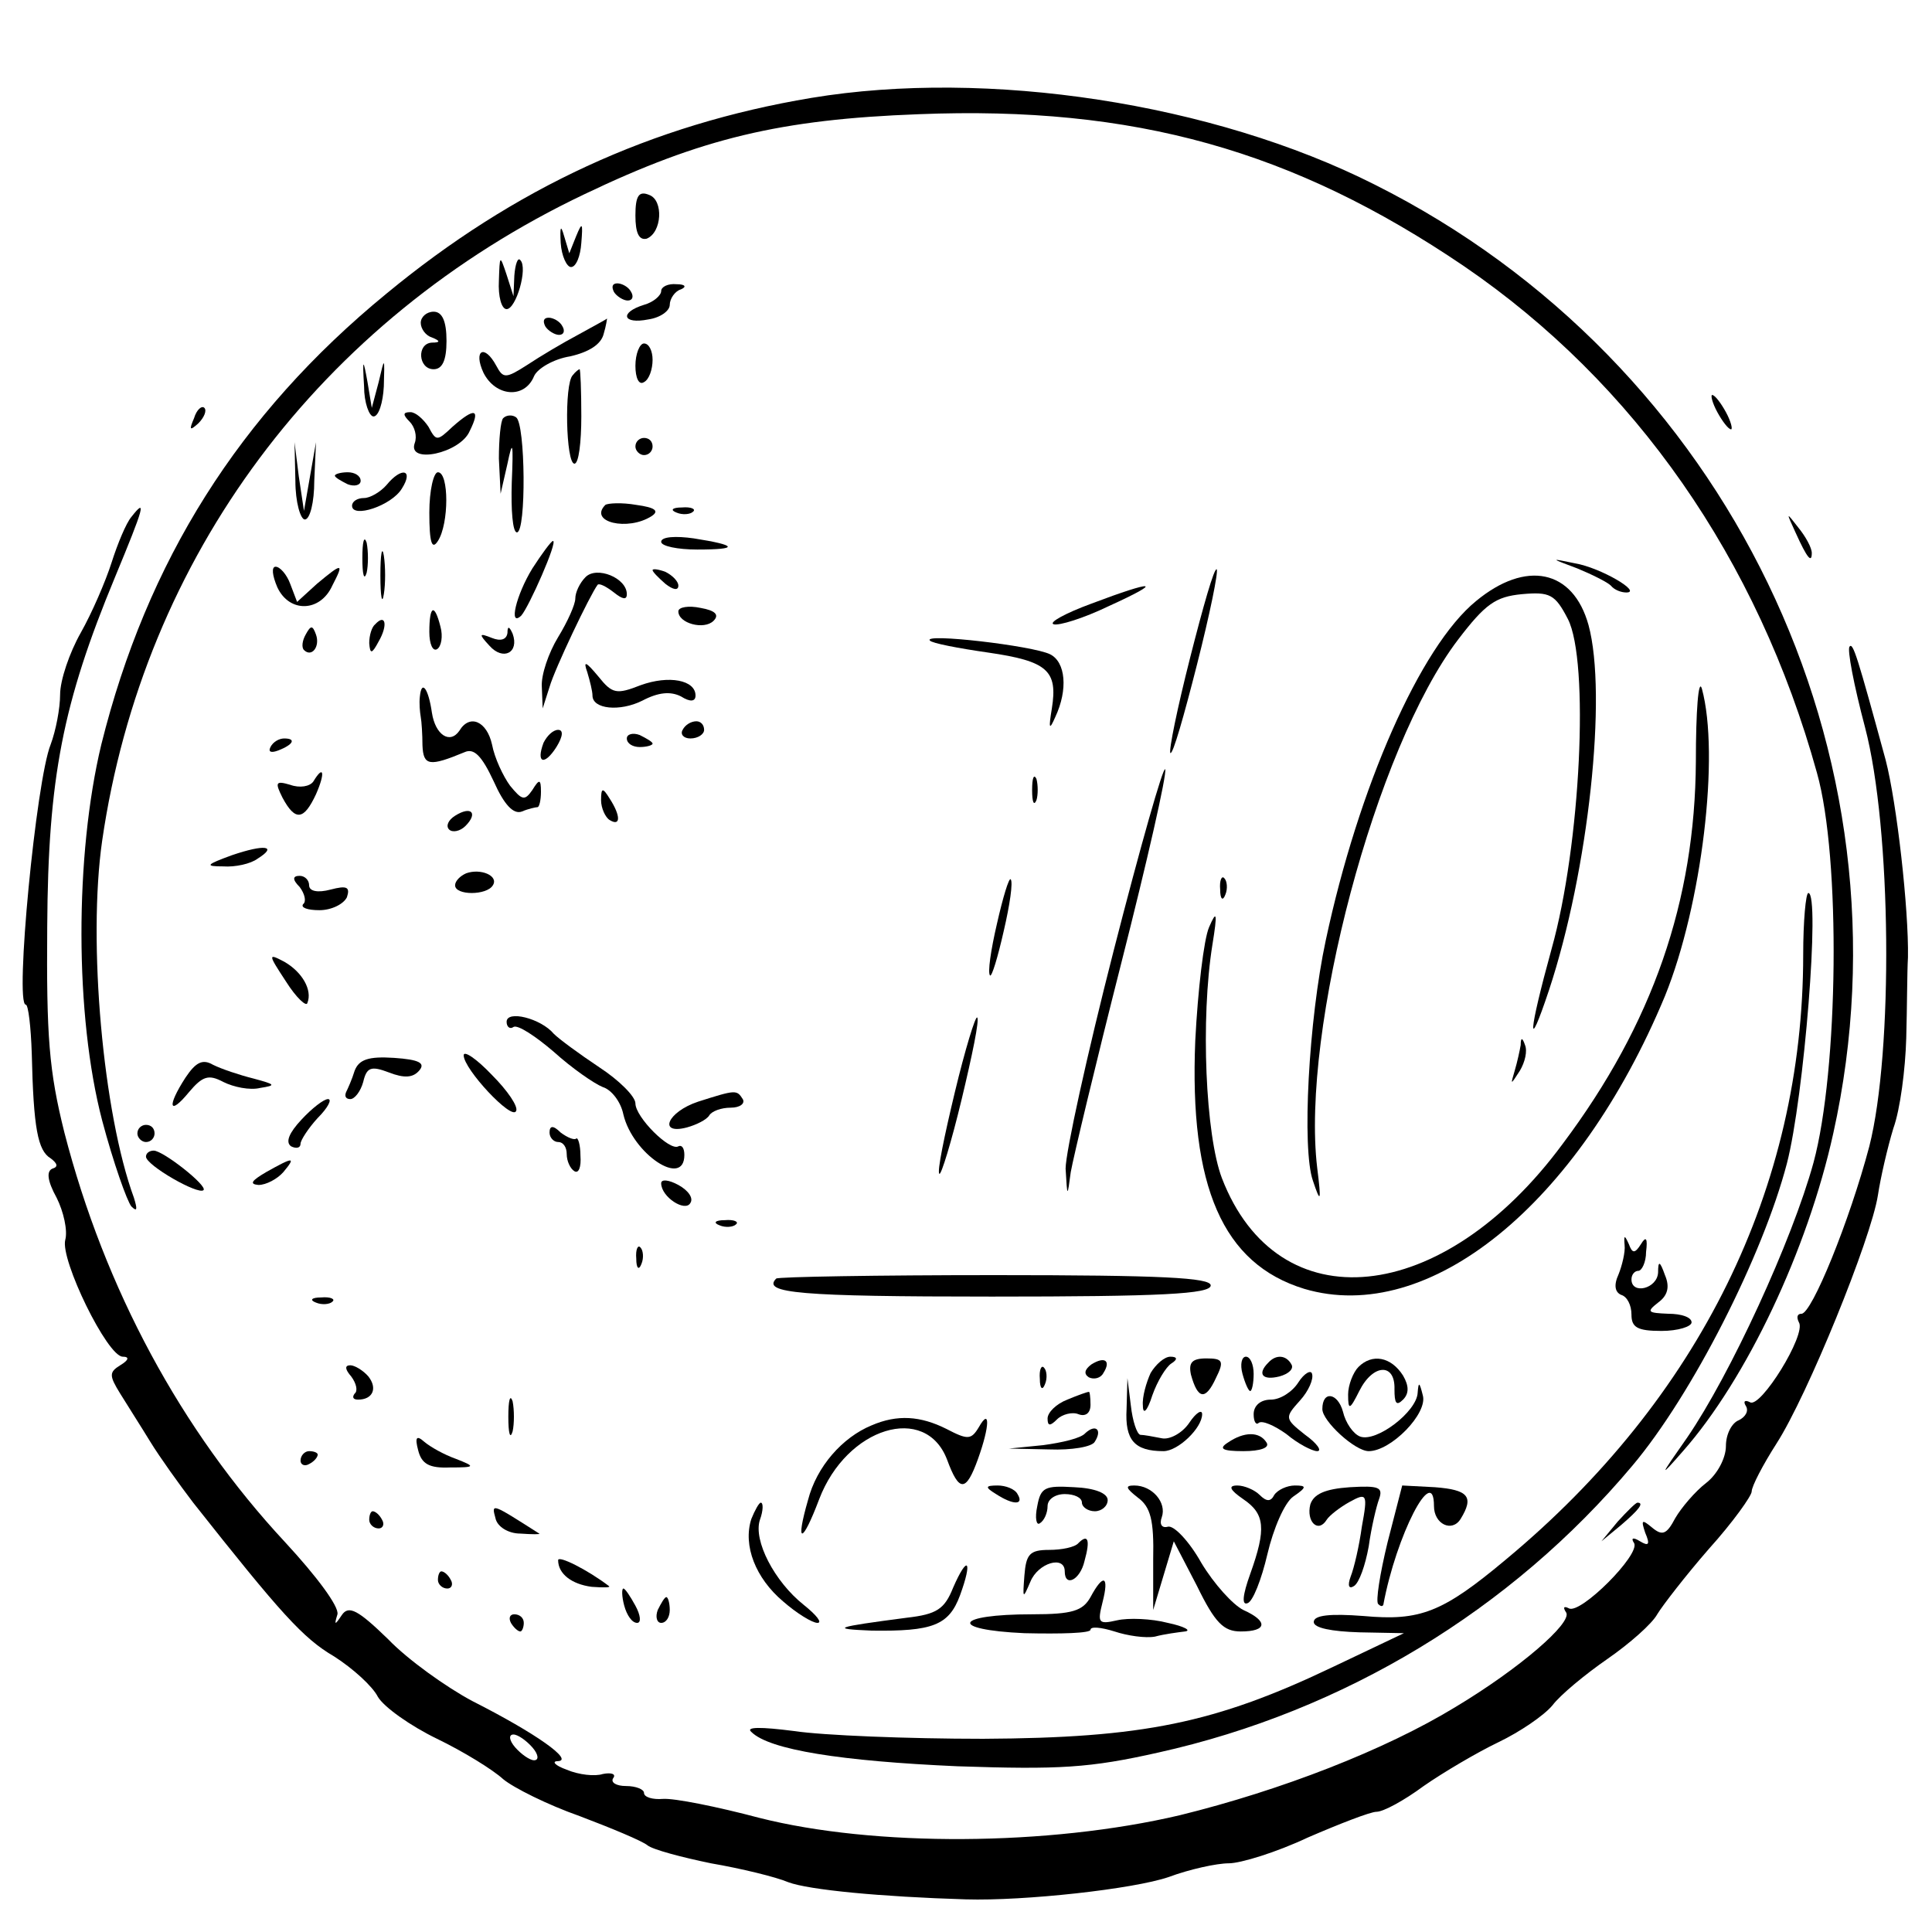 <?xml version="1.0" standalone="no"?>
<!DOCTYPE svg PUBLIC "-//W3C//DTD SVG 20010904//EN"
 "http://www.w3.org/TR/2001/REC-SVG-20010904/DTD/svg10.dtd">
<svg version="1.0" xmlns="http://www.w3.org/2000/svg"
 width="225pt" height="225pt" viewBox="0 0 225 225"
 preserveAspectRatio="xMidYMid meet">

<g transform="translate(0,225) scale(0.1,-0.1)"
fill="#000000" stroke="none">
<path d="M945 2136 c-186 -31 -346 -105 -495 -228 -172 -141 -279 -312 -332
-525 -31 -129 -31 -316 1 -438 13 -49 29 -94 34 -100 7 -7 7 -3 3 10 -36 98
-54 298 -37 416 48 330 253 606 562 753 136 65 228 87 389 93 251 10 436 -42
635 -177 199 -136 342 -341 411 -590 28 -99 25 -347 -4 -454 -25 -91 -97 -247
-147 -320 -33 -47 -33 -48 -5 -16 74 84 145 234 175 370 98 441 -123 899 -534
1105 -188 95 -451 135 -656 101z"/>
<path d="M740 1999 c0 -20 4 -29 13 -27 18 7 20 45 3 51 -12 5 -16 -1 -16 -24z"/>
<path d="M653 1967 c1 -15 7 -28 12 -28 6 0 11 13 12 28 2 24 1 25 -6 8 l-8
-20 -6 20 c-4 14 -5 11 -4 -8z"/>
<path d="M581 1923 c-1 -18 3 -33 9 -33 11 0 25 48 16 57 -3 4 -6 -5 -7 -18
l-1 -24 -8 25 c-8 24 -8 23 -9 -7z"/>
<path d="M715 1910 c3 -5 11 -10 16 -10 6 0 7 5 4 10 -3 6 -11 10 -16 10 -6 0
-7 -4 -4 -10z"/>
<path d="M770 1911 c0 -5 -9 -13 -20 -16 -29 -9 -25 -23 5 -17 14 2 25 10 25
17 0 7 6 16 13 18 7 3 5 6 -5 6 -10 1 -18 -3 -18 -8z"/>
<path d="M490 1874 c0 -7 6 -15 13 -17 10 -4 10 -6 0 -6 -18 -1 -16 -31 2 -31
10 0 15 10 15 33 0 23 -5 34 -15 34 -8 0 -15 -6 -15 -13z"/>
<path d="M635 1870 c3 -5 11 -10 16 -10 6 0 7 5 4 10 -3 6 -11 10 -16 10 -6 0
-7 -4 -4 -10z"/>
<path d="M673 1860 c-17 -9 -44 -25 -59 -35 -25 -16 -28 -16 -36 -1 -14 26
-27 18 -15 -8 14 -28 48 -31 59 -4 4 9 23 20 42 23 22 5 36 14 39 26 3 10 4
18 4 18 -1 -1 -16 -9 -34 -19z"/>
<path d="M740 1824 c0 -14 4 -23 10 -19 6 3 10 15 10 26 0 10 -4 19 -10 19 -5
0 -10 -12 -10 -26z"/>
<path d="M424 1800 c0 -19 6 -35 11 -35 6 0 11 16 12 35 1 35 1 35 -6 5 l-8
-30 -5 30 c-5 28 -6 28 -4 -5z"/>
<path d="M667 1813 c-10 -10 -8 -103 2 -103 5 0 8 25 8 55 0 30 -1 55 -2 55
-1 0 -5 -3 -8 -7z"/>
<path d="M2000 1770 c6 -11 13 -20 16 -20 2 0 0 9 -6 20 -6 11 -13 20 -16 20
-2 0 0 -9 6 -20z"/>
<path d="M226 1763 c-6 -14 -5 -15 5 -6 7 7 10 15 7 18 -3 3 -9 -2 -12 -12z"/>
<path d="M477 1759 c6 -6 9 -17 6 -25 -9 -25 53 -12 64 14 13 26 6 28 -20 5
-18 -17 -19 -17 -28 0 -6 9 -15 17 -21 17 -9 0 -9 -3 -1 -11z"/>
<path d="M586 1763 c-3 -3 -5 -25 -5 -47 l2 -41 8 35 c6 29 7 25 5 -22 -1 -32
1 -58 6 -58 11 0 10 127 -1 134 -4 3 -11 3 -15 -1z"/>
<path d="M740 1730 c0 -5 5 -10 10 -10 6 0 10 5 10 10 0 6 -4 10 -10 10 -5 0
-10 -4 -10 -10z"/>
<path d="M344 1690 c0 -25 6 -45 11 -45 6 0 11 20 11 45 l2 45 -7 -40 -7 -40
-6 40 -5 40 1 -45z"/>
<path d="M390 1696 c0 -2 7 -6 15 -10 8 -3 15 -1 15 4 0 6 -7 10 -15 10 -8 0
-15 -2 -15 -4z"/>
<path d="M450 1685 c-7 -8 -19 -15 -26 -15 -8 0 -14 -4 -14 -9 0 -15 46 0 58
20 14 22 0 26 -18 4z"/>
<path d="M500 1653 c0 -35 3 -44 10 -33 13 20 13 80 0 80 -5 0 -10 -21 -10
-47z"/>
<path d="M705 1662 c-20 -20 26 -31 54 -13 9 6 4 10 -18 13 -17 3 -33 2 -36 0z"/>
<path d="M153 1648 c-6 -7 -16 -31 -23 -53 -7 -22 -23 -59 -36 -82 -13 -23
-24 -55 -24 -72 0 -16 -5 -42 -11 -58 -17 -42 -42 -303 -29 -303 3 0 6 -26 7
-57 2 -87 7 -113 22 -122 8 -6 9 -10 2 -12 -7 -3 -6 -14 5 -34 8 -16 13 -38
10 -49 -6 -23 49 -136 67 -136 8 0 7 -4 -3 -10 -13 -8 -13 -12 0 -33 8 -13 24
-38 35 -56 11 -18 34 -50 50 -71 102 -129 128 -158 164 -179 22 -14 45 -35 51
-47 7 -12 38 -34 69 -49 31 -15 65 -36 77 -47 12 -10 52 -30 89 -43 37 -14 73
-29 79 -34 6 -5 40 -14 74 -21 35 -6 76 -16 90 -22 24 -9 108 -17 207 -20 68
-2 195 12 236 26 24 9 56 16 70 16 14 0 56 13 92 30 37 16 73 30 80 30 8 0 32
13 55 30 23 16 62 39 87 51 25 12 53 31 63 43 9 12 38 36 64 54 26 18 52 41
58 52 6 10 33 45 60 76 28 31 50 62 50 67 0 6 13 31 29 56 36 56 110 238 118
289 3 20 11 55 18 78 8 22 14 69 15 105 1 35 1 78 2 94 1 56 -13 180 -26 230
-33 121 -38 137 -42 132 -3 -3 5 -45 18 -94 31 -118 33 -378 5 -488 -23 -87
-67 -195 -79 -195 -5 0 -6 -4 -3 -10 9 -14 -45 -101 -57 -93 -6 3 -8 1 -5 -4
4 -6 0 -13 -8 -17 -8 -3 -15 -16 -15 -30 0 -14 -10 -33 -23 -43 -13 -10 -29
-29 -36 -41 -10 -19 -15 -21 -27 -11 -12 10 -13 9 -8 -6 6 -14 4 -16 -6 -10
-8 5 -11 4 -7 -2 8 -13 -63 -84 -76 -76 -6 3 -7 1 -3 -5 7 -12 -54 -65 -129
-110 -82 -50 -203 -97 -321 -126 -153 -36 -356 -37 -490 -3 -49 13 -99 23
-112 22 -12 -1 -22 2 -22 7 0 4 -9 8 -21 8 -11 0 -18 4 -15 9 4 5 -2 7 -12 5
-9 -3 -28 -1 -42 5 -14 5 -18 10 -10 10 18 1 -25 32 -100 70 -30 16 -75 48
-98 72 -35 34 -46 40 -54 28 -8 -12 -9 -12 -5 1 2 9 -24 44 -61 84 -121 130
-210 295 -257 477 -18 72 -21 112 -20 240 1 173 18 260 79 407 34 82 37 93 19
70z m467 -1433 c7 -8 8 -15 2 -15 -5 0 -15 7 -22 15 -7 8 -8 15 -2 15 5 0 15
-7 22 -15z"/>
<path d="M788 1653 c7 -3 16 -2 19 1 4 3 -2 6 -13 5 -11 0 -14 -3 -6 -6z"/>
<path d="M2091 1630 c14 -31 19 -36 19 -24 0 6 -7 19 -16 30 -14 18 -14 18 -3
-6z"/>
<path d="M422 1600 c0 -19 2 -27 5 -17 2 9 2 25 0 35 -3 9 -5 1 -5 -18z"/>
<path d="M770 1619 c0 -5 19 -9 42 -9 49 0 47 5 -4 13 -21 3 -38 2 -38 -4z"/>
<path d="M443 1580 c0 -25 2 -35 4 -22 2 12 2 32 0 45 -2 12 -4 2 -4 -23z"/>
<path d="M620 1588 c-19 -31 -28 -69 -13 -55 9 10 43 87 37 87 -2 0 -13 -15
-24 -32z"/>
<path d="M1837 1588 c17 -7 35 -16 39 -20 4 -5 12 -8 18 -8 19 0 -30 29 -60
34 -29 6 -29 6 3 -6z"/>
<path d="M323 1566 c14 -30 50 -29 64 2 14 27 12 27 -18 2 l-23 -21 -8 21 c-4
11 -12 20 -17 20 -5 0 -4 -10 2 -24z"/>
<path d="M682 1578 c-7 -7 -12 -18 -12 -25 0 -7 -9 -27 -20 -45 -11 -18 -20
-44 -19 -58 l1 -25 8 25 c6 21 47 107 56 119 2 2 10 -2 19 -9 10 -8 15 -9 15
-2 0 19 -35 33 -48 20z"/>
<path d="M760 1586 c0 -2 7 -9 15 -16 9 -7 15 -8 15 -2 0 5 -7 12 -15 16 -8 3
-15 4 -15 2z"/>
<path d="M1386 1484 c-15 -59 -25 -108 -23 -111 3 -2 16 44 31 103 15 59 25
108 23 111 -3 2 -16 -44 -31 -103z"/>
<path d="M1719 1550 c-65 -53 -137 -217 -175 -395 -20 -93 -28 -243 -15 -280
9 -27 10 -25 5 15 -19 160 68 489 164 615 32 42 44 50 74 53 33 3 39 0 54 -29
25 -49 15 -263 -19 -384 -27 -98 -29 -126 -3 -48 46 139 68 344 46 425 -18 65
-73 76 -131 28z"/>
<path d="M1271 1547 c-30 -11 -50 -22 -44 -24 6 -2 35 7 64 21 66 30 54 31
-20 3z"/>
<path d="M790 1538 c0 -14 30 -22 41 -11 7 7 2 12 -15 15 -14 3 -26 1 -26 -4z"/>
<path d="M500 1514 c0 -14 4 -23 9 -20 5 3 7 15 4 26 -7 28 -13 25 -13 -6z"/>
<path d="M437 1523 c-4 -3 -7 -13 -7 -22 1 -13 3 -13 11 2 11 19 8 33 -4 20z"/>
<path d="M356 1511 c-4 -7 -5 -15 -2 -18 9 -9 19 4 14 18 -4 11 -6 11 -12 0z"/>
<path d="M591 1513 c-1 -8 -8 -10 -18 -6 -15 6 -16 5 -3 -9 16 -18 35 -8 27
14 -4 9 -6 9 -6 1z"/>
<path d="M1083 1504 c2 -3 33 -9 68 -14 69 -10 81 -21 74 -65 -4 -24 -3 -26 4
-10 15 32 12 64 -6 73 -20 10 -149 25 -140 16z"/>
<path d="M684 1467 c3 -10 6 -22 6 -27 0 -16 32 -19 58 -6 19 10 33 11 45 5
11 -7 17 -6 17 1 0 18 -31 24 -64 12 -28 -11 -33 -10 -49 10 -15 18 -18 19
-13 5z"/>
<path d="M1975 1363 c-1 -162 -50 -305 -155 -445 -140 -190 -332 -209 -397
-40 -19 50 -25 185 -11 272 6 37 5 41 -4 20 -6 -14 -13 -73 -16 -132 -7 -170
32 -260 127 -289 145 -43 319 98 420 341 43 106 64 281 43 358 -4 13 -7 -26
-7 -85z"/>
<path d="M489 1439 c-1 -8 0 -18 1 -24 1 -5 2 -21 2 -33 1 -24 8 -25 49 -8 11
5 20 -4 34 -34 12 -27 23 -39 33 -35 7 3 16 5 18 5 2 0 4 8 4 18 0 15 -2 15
-10 2 -9 -13 -12 -12 -26 5 -8 11 -18 32 -21 48 -6 27 -26 36 -38 16 -11 -16
-28 -5 -32 21 -4 28 -12 39 -14 19z"/>
<path d="M795 1400 c-3 -5 1 -10 9 -10 9 0 16 5 16 10 0 6 -4 10 -9 10 -6 0
-13 -4 -16 -10z"/>
<path d="M633 1385 c-9 -24 1 -27 15 -5 8 13 8 20 2 20 -6 0 -13 -7 -17 -15z"/>
<path d="M730 1390 c0 -6 7 -10 15 -10 8 0 15 2 15 4 0 2 -7 6 -15 10 -8 3
-15 1 -15 -4z"/>
<path d="M315 1380 c-3 -6 1 -7 9 -4 18 7 21 14 7 14 -6 0 -13 -4 -16 -10z"/>
<path d="M1297 1143 c-31 -121 -56 -235 -56 -254 2 -34 2 -34 6 -4 3 17 29
126 59 244 30 118 53 219 51 225 -2 5 -29 -90 -60 -211z"/>
<path d="M365 1340 c-4 -6 -16 -8 -27 -4 -17 5 -18 3 -9 -15 15 -28 25 -26 39
4 11 25 9 35 -3 15z"/>
<path d="M1202 1330 c0 -14 2 -19 5 -12 2 6 2 18 0 25 -3 6 -5 1 -5 -13z"/>
<path d="M700 1318 c0 -9 5 -20 10 -23 13 -8 13 5 0 25 -8 13 -10 13 -10 -2z"/>
<path d="M530 1300 c-8 -5 -11 -12 -7 -16 4 -4 13 -2 19 4 15 15 7 24 -12 12z"/>
<path d="M270 1254 c-30 -11 -32 -13 -10 -13 14 -1 32 3 40 9 24 15 8 17 -30
4z"/>
<path d="M543 1233 c-7 -3 -13 -9 -13 -14 0 -12 37 -12 44 0 7 11 -14 20 -31
14z"/>
<path d="M349 1217 c6 -8 8 -17 4 -20 -3 -4 5 -7 19 -7 14 0 28 7 32 15 4 12
0 14 -19 9 -15 -4 -25 -2 -25 5 0 6 -5 11 -11 11 -8 0 -9 -4 0 -13z"/>
<path d="M1161 1174 c-7 -30 -11 -57 -8 -60 2 -2 9 21 16 52 7 30 11 57 8 60
-2 2 -9 -21 -16 -52z"/>
<path d="M1421 1214 c0 -11 3 -14 6 -6 3 7 2 16 -1 19 -3 4 -6 -2 -5 -13z"/>
<path d="M2100 1138 c0 -271 -121 -517 -346 -704 -74 -62 -100 -72 -166 -66
-39 3 -58 1 -58 -7 0 -7 21 -11 53 -12 l52 -1 -82 -39 c-138 -66 -222 -83
-408 -84 -88 0 -187 4 -220 9 -39 5 -57 5 -50 -1 21 -21 105 -34 240 -40 119
-4 154 -2 234 16 216 48 411 166 552 334 70 83 152 245 180 352 20 77 39 315
25 315 -3 0 -6 -33 -6 -72z"/>
<path d="M333 1107 c12 -19 24 -30 25 -25 6 15 -6 36 -27 48 -19 10 -19 9 2
-23z"/>
<path d="M590 1060 c0 -6 4 -9 8 -6 5 3 26 -11 47 -29 21 -19 47 -37 57 -41
10 -3 21 -17 24 -32 11 -46 71 -86 71 -47 0 8 -3 12 -7 10 -10 -6 -50 34 -50
50 0 8 -19 27 -42 42 -24 16 -47 33 -53 39 -15 18 -55 28 -55 14z"/>
<path d="M1112 978 c-12 -50 -21 -93 -18 -95 2 -2 14 37 26 87 12 50 21 93 18
95 -2 2 -14 -37 -26 -87z"/>
<path d="M1771 1033 c-1 -6 -4 -20 -7 -30 -5 -17 -5 -17 6 0 6 10 9 23 6 30
-3 9 -5 9 -5 0z"/>
<path d="M540 1021 c0 -16 56 -76 61 -65 3 5 -10 24 -28 42 -18 19 -33 29 -33
23z"/>
<path d="M216 995 c-22 -34 -19 -45 4 -17 16 19 23 21 40 12 12 -6 31 -10 43
-7 19 3 18 4 -8 11 -16 4 -37 11 -47 16 -12 7 -20 3 -32 -15z"/>
<path d="M413 1003 c-3 -10 -8 -21 -10 -25 -2 -5 0 -8 5 -8 5 0 12 9 15 20 4
17 9 19 30 11 18 -7 28 -6 35 2 8 9 0 13 -29 15 -30 2 -41 -2 -46 -15z"/>
<path d="M813 967 c-36 -12 -47 -39 -13 -30 11 3 23 9 26 14 3 5 14 9 25 9 11
0 17 5 14 10 -7 11 -8 11 -52 -3z"/>
<path d="M351 946 c-14 -15 -19 -26 -12 -31 6 -3 11 -2 11 3 0 4 9 18 20 30
12 12 17 22 12 22 -5 0 -19 -11 -31 -24z"/>
<path d="M160 930 c0 -5 5 -10 10 -10 6 0 10 5 10 10 0 6 -4 10 -10 10 -5 0
-10 -4 -10 -10z"/>
<path d="M640 931 c0 -6 5 -11 10 -11 6 0 10 -6 10 -14 0 -8 4 -17 9 -20 5 -3
8 5 7 18 0 13 -3 22 -5 20 -2 -2 -10 1 -18 7 -9 9 -13 8 -13 0z"/>
<path d="M170 903 c0 -10 61 -45 67 -39 5 5 -47 46 -58 46 -5 0 -9 -3 -9 -7z"/>
<path d="M310 885 c-17 -10 -20 -14 -9 -15 9 0 22 7 29 15 15 18 12 18 -20 0z"/>
<path d="M770 872 c0 -16 28 -34 34 -23 4 6 -3 15 -14 21 -11 6 -20 7 -20 2z"/>
<path d="M838 823 c7 -3 16 -2 19 1 4 3 -2 6 -13 5 -11 0 -14 -3 -6 -6z"/>
<path d="M1892 800 c1 -8 -3 -24 -7 -34 -6 -13 -4 -21 3 -24 7 -2 12 -12 12
-23 0 -15 7 -19 35 -19 19 0 35 5 35 10 0 6 -12 10 -27 10 -24 1 -26 2 -12 13
11 8 14 18 8 32 -6 17 -8 17 -8 3 -1 -19 -31 -26 -31 -8 0 6 4 10 8 10 4 0 9
10 9 22 2 16 0 19 -6 9 -7 -11 -10 -11 -14 0 -5 11 -6 11 -5 -1z"/>
<path d="M741 784 c0 -11 3 -14 6 -6 3 7 2 16 -1 19 -3 4 -6 -2 -5 -13z"/>
<path d="M904 761 c-17 -17 27 -21 251 -21 197 0 255 3 255 13 0 9 -57 12
-251 12 -138 0 -253 -2 -255 -4z"/>
<path d="M368 733 c7 -3 16 -2 19 1 4 3 -2 6 -13 5 -11 0 -14 -3 -6 -6z"/>
<path d="M1271 661 c-8 -6 -9 -11 -3 -15 6 -3 14 -1 17 5 9 14 2 20 -14 10z"/>
<path d="M1340 651 c-5 -11 -10 -28 -9 -38 0 -11 5 -7 11 12 6 17 16 33 22 37
8 5 7 8 -1 8 -7 0 -17 -9 -23 -19z"/>
<path d="M1387 649 c8 -29 17 -30 29 -4 10 20 8 23 -11 23 -17 0 -21 -5 -18
-19z"/>
<path d="M1447 650 c3 -11 7 -20 9 -20 2 0 4 9 4 20 0 11 -4 20 -9 20 -5 0 -7
-9 -4 -20z"/>
<path d="M1477 663 c-13 -13 -7 -21 13 -16 11 3 17 9 14 14 -6 11 -18 12 -27
2z"/>
<path d="M1582 658 c-6 -6 -12 -21 -12 -32 0 -19 2 -18 13 4 16 32 42 33 41 2
0 -16 2 -20 10 -12 7 7 7 16 0 28 -14 22 -36 26 -52 10z"/>
<path d="M409 647 c6 -8 8 -17 4 -20 -3 -4 -2 -7 4 -7 17 0 23 13 12 27 -6 7
-16 13 -21 13 -7 0 -6 -5 1 -13z"/>
<path d="M1211 644 c0 -11 3 -14 6 -6 3 7 2 16 -1 19 -3 4 -6 -2 -5 -13z"/>
<path d="M1512 640 c-7 -11 -21 -20 -32 -20 -12 0 -20 -7 -20 -17 0 -9 3 -13
6 -10 4 3 18 -3 32 -13 13 -11 30 -20 36 -20 6 0 0 9 -14 19 -24 19 -24 20 -6
40 10 11 16 25 14 31 -1 5 -9 1 -16 -10z"/>
<path d="M1312 609 c-2 -36 9 -49 43 -49 17 0 45 27 45 43 0 6 -7 2 -15 -10
-8 -12 -23 -20 -32 -18 -10 2 -21 4 -25 4 -4 1 -9 16 -11 34 l-4 32 -1 -36z"/>
<path d="M1651 628 c-1 -22 -48 -58 -67 -51 -8 3 -17 16 -20 29 -6 22 -24 25
-24 3 0 -14 38 -49 54 -49 26 0 69 44 63 65 -4 16 -5 16 -6 3z"/>
<path d="M592 600 c0 -19 2 -27 5 -17 2 9 2 25 0 35 -3 9 -5 1 -5 -18z"/>
<path d="M1243 620 c-13 -5 -23 -15 -23 -22 0 -9 3 -9 11 -1 6 6 18 9 25 6 8
-3 14 1 14 11 0 9 -1 16 -2 15 -2 0 -13 -4 -25 -9z"/>
<path d="M1015 590 c-34 -14 -64 -48 -74 -87 -15 -52 -7 -52 13 1 32 84 124
112 149 46 14 -38 22 -38 36 1 14 39 14 60 1 37 -9 -15 -13 -15 -38 -2 -30 15
-57 17 -87 4z"/>
<path d="M1264 581 c-5 -6 -27 -11 -49 -14 l-40 -4 47 -1 c26 -1 50 3 53 9 9
14 1 21 -11 10z"/>
<path d="M487 561 c4 -16 13 -21 37 -20 30 0 30 1 7 10 -14 5 -30 14 -37 20
-9 8 -11 5 -7 -10z"/>
<path d="M1430 570 c-11 -7 -7 -10 18 -10 20 0 31 4 27 10 -8 13 -26 13 -45 0z"/>
<path d="M350 549 c0 -5 5 -7 10 -4 6 3 10 8 10 11 0 2 -4 4 -10 4 -5 0 -10
-5 -10 -11z"/>
<path d="M1160 510 c20 -13 33 -13 25 0 -3 6 -14 10 -23 10 -15 0 -15 -2 -2
-10z"/>
<path d="M1208 496 c-3 -14 -1 -23 3 -20 5 3 9 12 9 20 0 8 9 14 20 14 11 0
20 -4 20 -10 0 -5 7 -10 15 -10 8 0 15 6 15 13 0 8 -15 14 -39 15 -34 2 -39 0
-43 -22z"/>
<path d="M1325 506 c15 -11 19 -26 18 -72 l0 -59 12 40 12 40 27 -52 c21 -43
31 -53 51 -53 31 0 32 12 3 25 -12 6 -34 30 -49 55 -14 25 -32 44 -39 42 -7
-2 -10 3 -7 11 6 17 -11 37 -32 37 -11 0 -10 -3 4 -14z"/>
<path d="M1448 504 c25 -17 27 -34 8 -87 -9 -25 -10 -37 -3 -34 6 2 16 27 23
57 7 30 20 60 30 67 16 11 16 13 2 13 -9 0 -20 -5 -24 -11 -4 -8 -9 -8 -17 0
-6 6 -18 11 -26 11 -11 0 -9 -5 7 -16z"/>
<path d="M1526 498 c-5 -20 9 -34 19 -18 3 5 16 15 27 21 20 11 21 9 14 -29
-3 -22 -9 -48 -13 -58 -4 -11 -2 -15 4 -11 6 4 13 24 17 46 3 22 9 47 12 55 5
14 0 16 -34 14 -29 -2 -42 -8 -46 -20z"/>
<path d="M1616 454 c-9 -37 -14 -69 -11 -72 3 -3 5 -3 6 -1 15 81 59 166 59
115 0 -21 21 -31 31 -15 16 26 9 34 -30 37 l-38 2 -17 -66z"/>
<path d="M577 482 c2 -10 15 -18 29 -18 14 -1 24 -1 22 0 -55 35 -56 36 -51
18z"/>
<path d="M875 481 c-10 -31 5 -69 37 -96 16 -14 34 -25 40 -25 6 0 -1 9 -16
21 -34 27 -59 75 -51 99 4 11 4 20 1 20 -2 0 -7 -9 -11 -19z"/>
<path d="M1884 478 l-19 -23 23 19 c21 18 27 26 19 26 -2 0 -12 -10 -23 -22z"/>
<path d="M430 480 c0 -5 5 -10 11 -10 5 0 7 5 4 10 -3 6 -8 10 -11 10 -2 0 -4
-4 -4 -10z"/>
<path d="M1256 453 c-4 -5 -20 -8 -34 -8 -23 0 -27 -5 -29 -30 -2 -27 -2 -28
7 -7 9 22 40 31 40 12 0 -19 18 -10 23 12 7 25 4 32 -7 21z"/>
<path d="M650 433 c0 -16 16 -28 39 -31 14 -1 23 -1 20 1 -25 19 -59 36 -59
30z"/>
<path d="M1110 401 c-10 -25 -19 -31 -54 -35 -84 -11 -90 -13 -41 -15 71 -1
90 6 103 41 15 41 9 48 -8 9z"/>
<path d="M510 410 c0 -5 5 -10 11 -10 5 0 7 5 4 10 -3 6 -8 10 -11 10 -2 0 -4
-4 -4 -10z"/>
<path d="M1270 390 c-9 -16 -21 -20 -68 -20 -91 0 -98 -18 -9 -22 43 -1 77 0
77 4 0 4 12 3 28 -2 15 -5 36 -8 47 -6 11 3 27 5 35 6 8 1 -1 6 -20 10 -19 5
-46 6 -59 3 -22 -5 -23 -3 -17 21 8 31 1 34 -14 6z"/>
<path d="M727 380 c3 -11 9 -20 15 -20 5 0 4 9 -2 20 -6 11 -12 20 -14 20 -2
0 -2 -9 1 -20z"/>
<path d="M766 375 c-3 -8 -1 -15 4 -15 6 0 10 7 10 15 0 8 -2 15 -4 15 -2 0
-6 -7 -10 -15z"/>
<path d="M595 360 c3 -5 8 -10 11 -10 2 0 4 5 4 10 0 6 -5 10 -11 10 -5 0 -7
-4 -4 -10z"/>
</g>
</svg>
